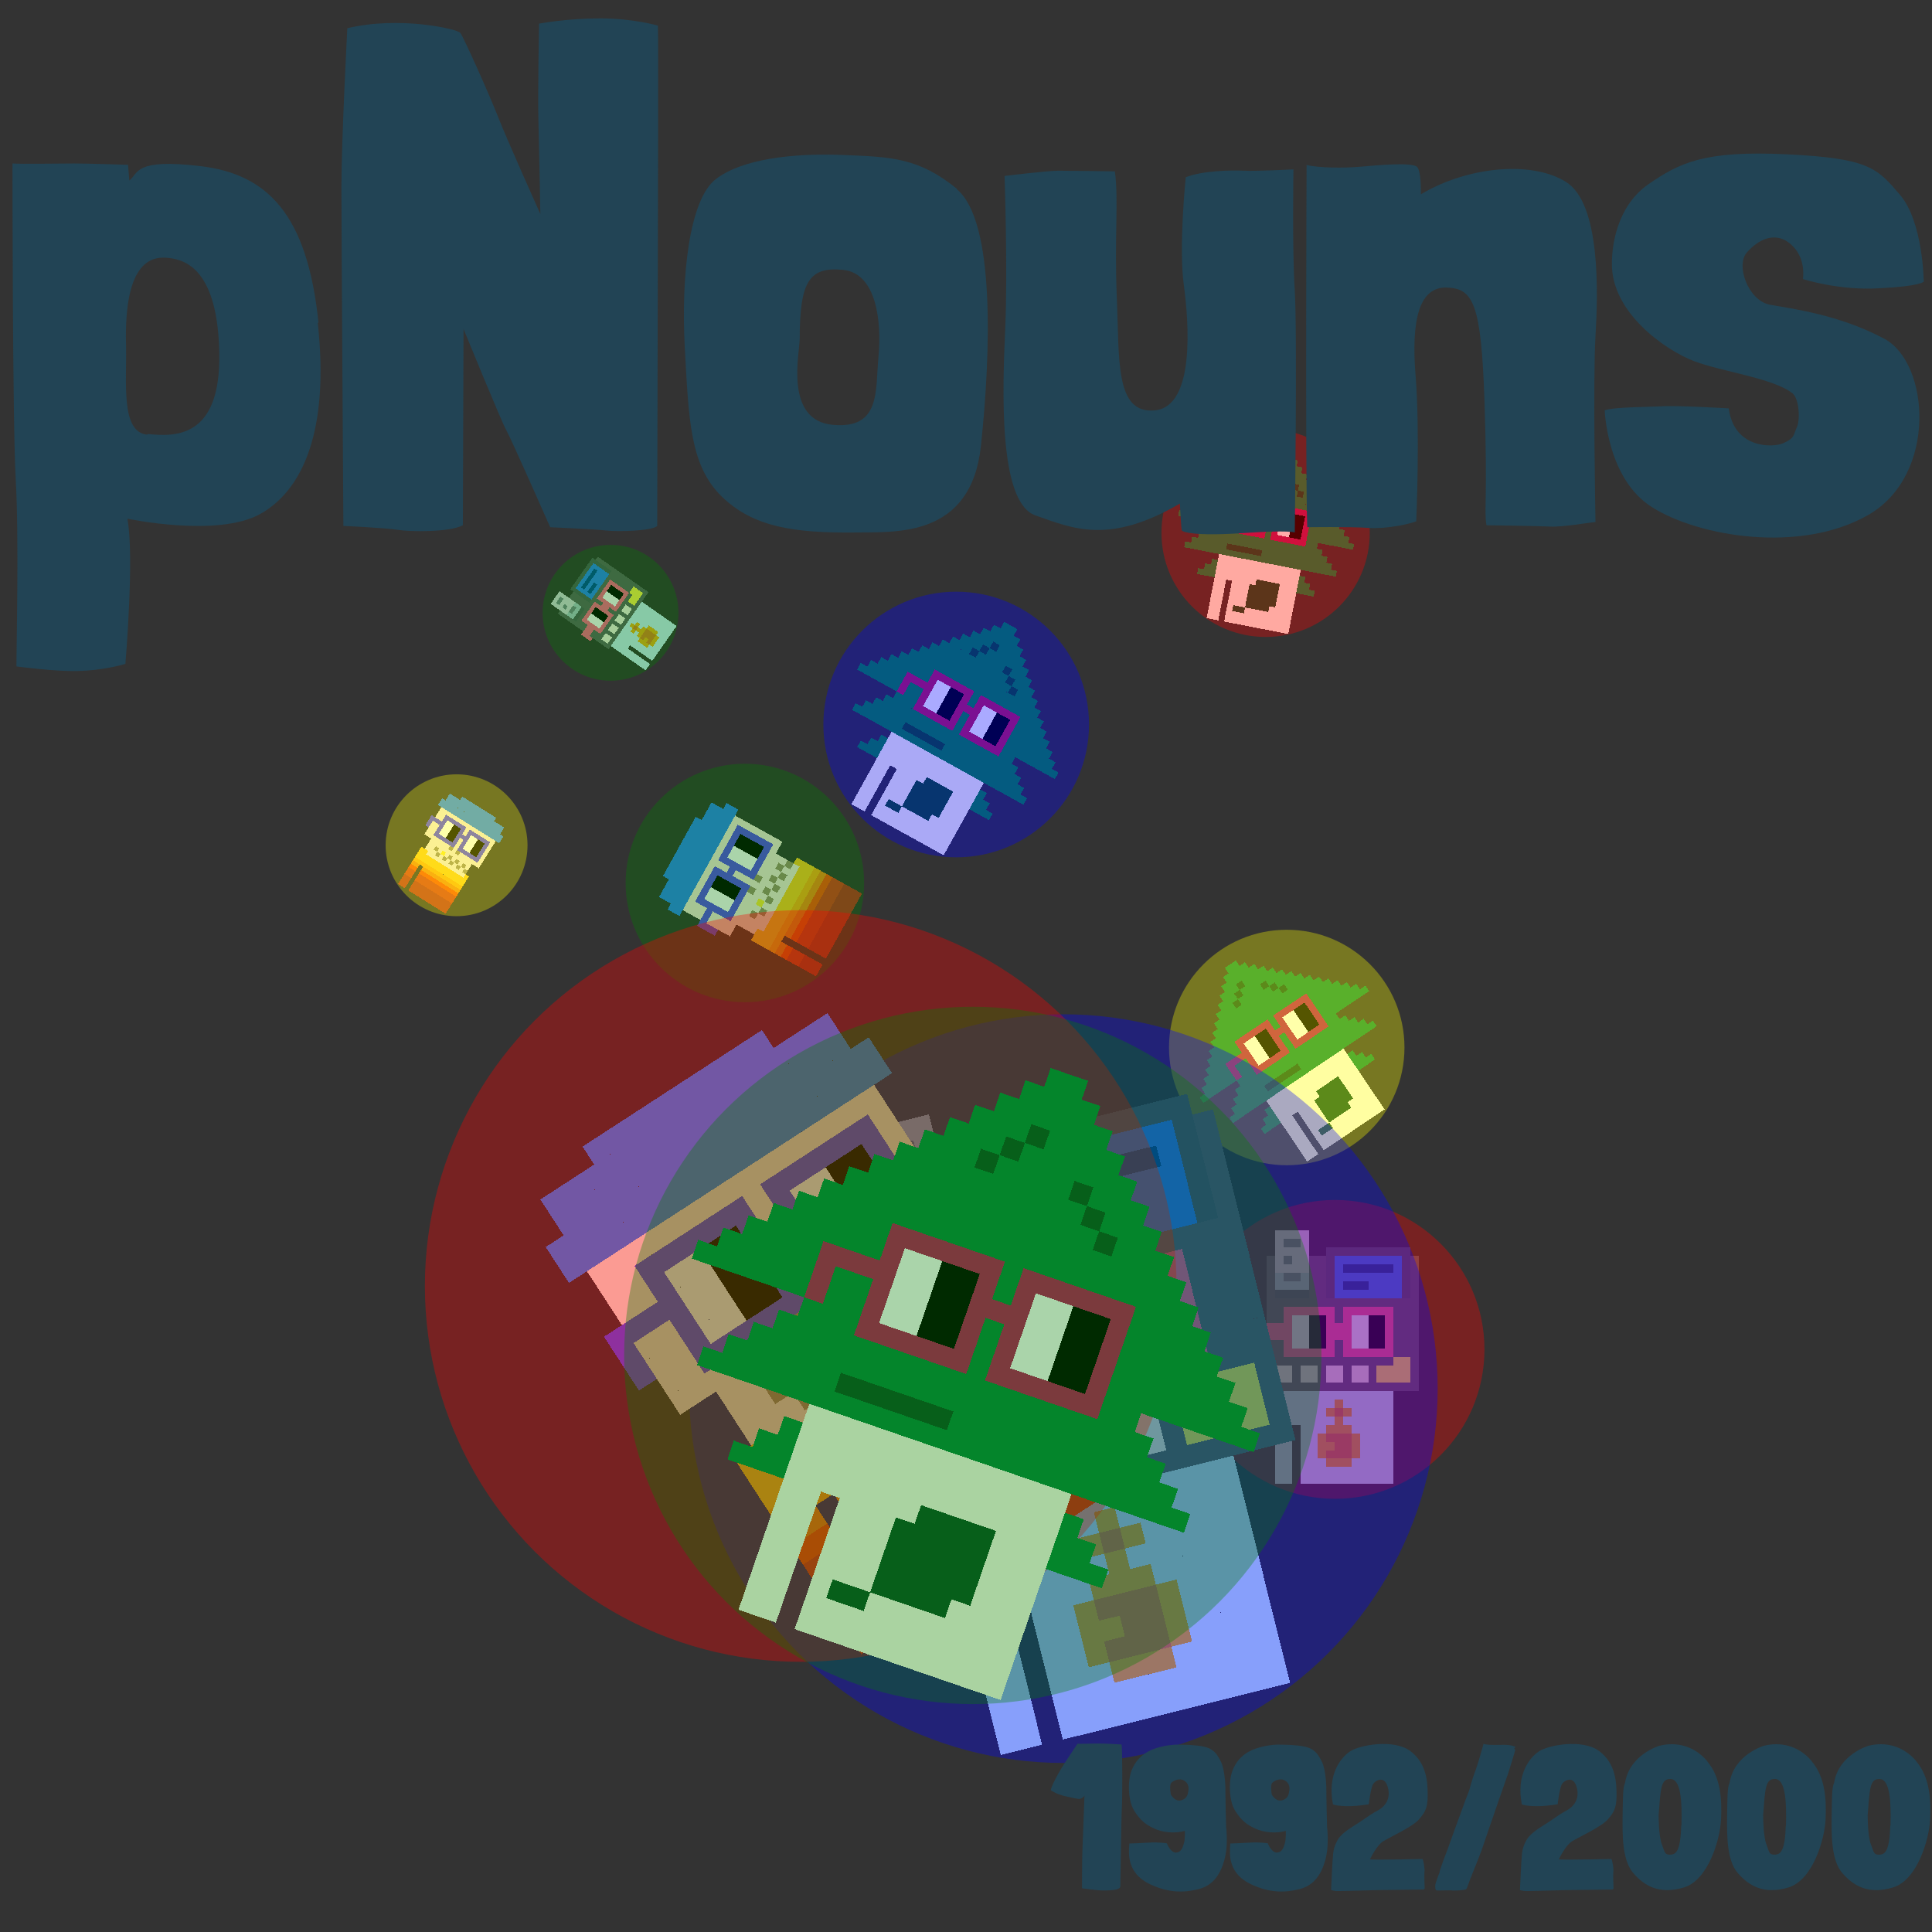 <svg viewBox="0 0 1024 1024"  xmlns="http://www.w3.org/2000/svg">
<rect x="0" y="0" width="1024" height="1024" fill="#333333" stroke="none"/>
<defs>
<g id="nouns1992" transform="scale(3.2)" shape-rendering="crispEdges">
<rect width="140" height="10" x="90" y="210" fill="#fffdf2" /><rect width="140" height="10" x="90" y="220" fill="#fffdf2" /><rect width="140" height="10" x="90" y="230" fill="#fffdf2" /><rect width="140" height="10" x="90" y="240" fill="#fffdf2" /><rect width="20" height="10" x="90" y="250" fill="#fffdf2" /><rect width="110" height="10" x="120" y="250" fill="#fffdf2" /><rect width="20" height="10" x="90" y="260" fill="#fffdf2" /><rect width="110" height="10" x="120" y="260" fill="#fffdf2" /><rect width="20" height="10" x="90" y="270" fill="#fffdf2" /><rect width="110" height="10" x="120" y="270" fill="#fffdf2" /><rect width="20" height="10" x="90" y="280" fill="#fffdf2" /><rect width="110" height="10" x="120" y="280" fill="#fffdf2" /><rect width="20" height="10" x="90" y="290" fill="#fffdf2" /><rect width="110" height="10" x="120" y="290" fill="#fffdf2" /><rect width="20" height="10" x="90" y="300" fill="#fffdf2" /><rect width="110" height="10" x="120" y="300" fill="#fffdf2" /><rect width="20" height="10" x="90" y="310" fill="#fffdf2" /><rect width="110" height="10" x="120" y="310" fill="#fffdf2" /><rect width="40" height="10" x="160" y="240" fill="#0b5027" /><rect width="50" height="10" x="150" y="250" fill="#0b5027" /><rect width="50" height="10" x="150" y="260" fill="#0b5027" /><rect width="50" height="10" x="150" y="270" fill="#0b5027" /><rect width="40" height="10" x="150" y="280" fill="#0b5027" /><rect width="20" height="10" x="130" y="290" fill="#0b5027" /><rect width="20" height="10" x="150" y="10" fill="#068940" /><rect width="40" height="10" x="140" y="20" fill="#068940" /><rect width="60" height="10" x="130" y="30" fill="#068940" /><rect width="30" height="10" x="120" y="40" fill="#068940" /><rect width="10" height="10" x="150" y="40" fill="#0b5027" /><rect width="40" height="10" x="160" y="40" fill="#068940" /><rect width="30" height="10" x="110" y="50" fill="#068940" /><rect width="10" height="10" x="140" y="50" fill="#0b5027" /><rect width="60" height="10" x="150" y="50" fill="#068940" /><rect width="30" height="10" x="100" y="60" fill="#068940" /><rect width="10" height="10" x="130" y="60" fill="#0b5027" /><rect width="40" height="10" x="140" y="60" fill="#068940" /><rect width="10" height="10" x="180" y="60" fill="#0b5027" /><rect width="30" height="10" x="190" y="60" fill="#068940" /><rect width="100" height="10" x="90" y="70" fill="#068940" /><rect width="10" height="10" x="190" y="70" fill="#0b5027" /><rect width="30" height="10" x="200" y="70" fill="#068940" /><rect width="120" height="10" x="80" y="80" fill="#068940" /><rect width="10" height="10" x="200" y="80" fill="#0b5027" /><rect width="30" height="10" x="210" y="80" fill="#068940" /><rect width="180" height="10" x="70" y="90" fill="#068940" /><rect width="200" height="10" x="60" y="100" fill="#068940" /><rect width="220" height="10" x="50" y="110" fill="#068940" /><rect width="240" height="10" x="40" y="120" fill="#068940" /><rect width="260" height="10" x="30" y="130" fill="#068940" /><rect width="280" height="10" x="20" y="140" fill="#068940" /><rect width="300" height="10" x="10" y="150" fill="#068940" /><rect width="180" height="10" x="70" y="160" fill="#068940" /><rect width="200" height="10" x="60" y="170" fill="#068940" /><rect width="220" height="10" x="50" y="180" fill="#068940" /><rect width="60" height="10" x="40" y="190" fill="#068940" /><rect width="60" height="10" x="100" y="190" fill="#0b5027" /><rect width="120" height="10" x="160" y="190" fill="#068940" /><rect width="260" height="10" x="30" y="200" fill="#068940" /><rect width="10" height="10" x="80" y="220" fill="#068940" /><rect width="10" height="10" x="230" y="220" fill="#068940" /><rect width="20" height="10" x="70" y="230" fill="#068940" /><rect width="20" height="10" x="230" y="230" fill="#068940" /><rect width="30" height="10" x="60" y="240" fill="#068940" /><rect width="30" height="10" x="230" y="240" fill="#068940" /><rect width="60" height="10" x="100" y="110" fill="#b9185c" /><rect width="60" height="10" x="170" y="110" fill="#b9185c" /><rect width="10" height="10" x="100" y="120" fill="#b9185c" /><rect width="20" height="10" x="110" y="120" fill="#ffffff" /><rect width="20" height="10" x="130" y="120" fill="#000000" /><rect width="10" height="10" x="150" y="120" fill="#b9185c" /><rect width="10" height="10" x="170" y="120" fill="#b9185c" /><rect width="20" height="10" x="180" y="120" fill="#ffffff" /><rect width="20" height="10" x="200" y="120" fill="#000000" /><rect width="10" height="10" x="220" y="120" fill="#b9185c" /><rect width="40" height="10" x="70" y="130" fill="#b9185c" /><rect width="20" height="10" x="110" y="130" fill="#ffffff" /><rect width="20" height="10" x="130" y="130" fill="#000000" /><rect width="30" height="10" x="150" y="130" fill="#b9185c" /><rect width="20" height="10" x="180" y="130" fill="#ffffff" /><rect width="20" height="10" x="200" y="130" fill="#000000" /><rect width="10" height="10" x="220" y="130" fill="#b9185c" /><rect width="10" height="10" x="70" y="140" fill="#b9185c" /><rect width="10" height="10" x="100" y="140" fill="#b9185c" /><rect width="20" height="10" x="110" y="140" fill="#ffffff" /><rect width="20" height="10" x="130" y="140" fill="#000000" /><rect width="10" height="10" x="150" y="140" fill="#b9185c" /><rect width="10" height="10" x="170" y="140" fill="#b9185c" /><rect width="20" height="10" x="180" y="140" fill="#ffffff" /><rect width="20" height="10" x="200" y="140" fill="#000000" /><rect width="10" height="10" x="220" y="140" fill="#b9185c" /><rect width="10" height="10" x="70" y="150" fill="#b9185c" /><rect width="10" height="10" x="100" y="150" fill="#b9185c" /><rect width="20" height="10" x="110" y="150" fill="#ffffff" /><rect width="20" height="10" x="130" y="150" fill="#000000" /><rect width="10" height="10" x="150" y="150" fill="#b9185c" /><rect width="10" height="10" x="170" y="150" fill="#b9185c" /><rect width="20" height="10" x="180" y="150" fill="#ffffff" /><rect width="20" height="10" x="200" y="150" fill="#000000" /><rect width="10" height="10" x="220" y="150" fill="#b9185c" /><rect width="60" height="10" x="100" y="160" fill="#b9185c" /><rect width="60" height="10" x="170" y="160" fill="#b9185c" />
</g>
<g id="nouns1993" transform="scale(3.2)" shape-rendering="crispEdges">
<rect width="140" height="10" x="90" y="210" fill="#caeff9" /><rect width="140" height="10" x="90" y="220" fill="#caeff9" /><rect width="140" height="10" x="90" y="230" fill="#caeff9" /><rect width="140" height="10" x="90" y="240" fill="#caeff9" /><rect width="20" height="10" x="90" y="250" fill="#caeff9" /><rect width="110" height="10" x="120" y="250" fill="#caeff9" /><rect width="20" height="10" x="90" y="260" fill="#caeff9" /><rect width="110" height="10" x="120" y="260" fill="#caeff9" /><rect width="20" height="10" x="90" y="270" fill="#caeff9" /><rect width="110" height="10" x="120" y="270" fill="#caeff9" /><rect width="20" height="10" x="90" y="280" fill="#caeff9" /><rect width="110" height="10" x="120" y="280" fill="#caeff9" /><rect width="20" height="10" x="90" y="290" fill="#caeff9" /><rect width="110" height="10" x="120" y="290" fill="#caeff9" /><rect width="20" height="10" x="90" y="300" fill="#caeff9" /><rect width="110" height="10" x="120" y="300" fill="#caeff9" /><rect width="20" height="10" x="90" y="310" fill="#caeff9" /><rect width="110" height="10" x="120" y="310" fill="#caeff9" /><rect width="10" height="10" x="160" y="220" fill="#eab118" /><rect width="10" height="10" x="150" y="230" fill="#eab118" /><rect width="10" height="10" x="160" y="230" fill="#db8323" /><rect width="10" height="10" x="170" y="230" fill="#eab118" /><rect width="10" height="10" x="160" y="240" fill="#eab118" /><rect width="30" height="10" x="150" y="250" fill="#eab118" /><rect width="10" height="10" x="140" y="260" fill="#eab118" /><rect width="30" height="10" x="150" y="260" fill="#db8323" /><rect width="10" height="10" x="180" y="260" fill="#eab118" /><rect width="20" height="10" x="140" y="270" fill="#eab118" /><rect width="20" height="10" x="160" y="270" fill="#db8323" /><rect width="10" height="10" x="180" y="270" fill="#eab118" /><rect width="10" height="10" x="140" y="280" fill="#eab118" /><rect width="30" height="10" x="150" y="280" fill="#db8323" /><rect width="10" height="10" x="180" y="280" fill="#eab118" /><rect width="30" height="10" x="150" y="290" fill="#eab118" /><rect width="40" height="10" x="90" y="20" fill="#d8dadf" /><rect width="10" height="10" x="90" y="30" fill="#d8dadf" /><rect width="20" height="10" x="100" y="30" fill="#76858b" /><rect width="10" height="10" x="120" y="30" fill="#d8dadf" /><rect width="40" height="10" x="90" y="40" fill="#d8dadf" /><rect width="100" height="10" x="150" y="40" fill="#505a5c" /><rect width="10" height="10" x="80" y="50" fill="#5d6061" /><rect width="10" height="10" x="90" y="50" fill="#d8dadf" /><rect width="10" height="10" x="100" y="50" fill="#76858b" /><rect width="20" height="10" x="110" y="50" fill="#d8dadf" /><rect width="20" height="10" x="130" y="50" fill="#5d6061" /><rect width="10" height="10" x="150" y="50" fill="#505a5c" /><rect width="80" height="10" x="160" y="50" fill="#2b83f6" /><rect width="10" height="10" x="240" y="50" fill="#505a5c" /><rect width="10" height="10" x="250" y="50" fill="#5d6061" /><rect width="10" height="10" x="80" y="60" fill="#5d6061" /><rect width="40" height="10" x="90" y="60" fill="#d8dadf" /><rect width="20" height="10" x="130" y="60" fill="#5d6061" /><rect width="10" height="10" x="150" y="60" fill="#505a5c" /><rect width="10" height="10" x="160" y="60" fill="#2b83f6" /><rect width="60" height="10" x="170" y="60" fill="#00499c" /><rect width="10" height="10" x="230" y="60" fill="#2b83f6" /><rect width="10" height="10" x="240" y="60" fill="#505a5c" /><rect width="10" height="10" x="250" y="60" fill="#5d6061" /><rect width="10" height="10" x="80" y="70" fill="#5d6061" /><rect width="10" height="10" x="90" y="70" fill="#adc8cc" /><rect width="20" height="10" x="100" y="70" fill="#76858b" /><rect width="10" height="10" x="120" y="70" fill="#adc8cc" /><rect width="20" height="10" x="130" y="70" fill="#5d6061" /><rect width="10" height="10" x="150" y="70" fill="#505a5c" /><rect width="80" height="10" x="160" y="70" fill="#2b83f6" /><rect width="10" height="10" x="240" y="70" fill="#505a5c" /><rect width="10" height="10" x="250" y="70" fill="#5d6061" /><rect width="10" height="10" x="80" y="80" fill="#5d6061" /><rect width="40" height="10" x="90" y="80" fill="#adc8cc" /><rect width="20" height="10" x="130" y="80" fill="#5d6061" /><rect width="10" height="10" x="150" y="80" fill="#505a5c" /><rect width="10" height="10" x="160" y="80" fill="#2b83f6" /><rect width="30" height="10" x="170" y="80" fill="#00499c" /><rect width="40" height="10" x="200" y="80" fill="#2b83f6" /><rect width="10" height="10" x="240" y="80" fill="#505a5c" /><rect width="10" height="10" x="250" y="80" fill="#5d6061" /><rect width="10" height="10" x="80" y="90" fill="#5d6061" /><rect width="40" height="10" x="90" y="90" fill="#505a5c" /><rect width="20" height="10" x="130" y="90" fill="#5d6061" /><rect width="10" height="10" x="150" y="90" fill="#505a5c" /><rect width="80" height="10" x="160" y="90" fill="#2b83f6" /><rect width="10" height="10" x="240" y="90" fill="#505a5c" /><rect width="10" height="10" x="250" y="90" fill="#5d6061" /><rect width="180" height="10" x="80" y="100" fill="#5d6061" /><rect width="180" height="10" x="80" y="110" fill="#5d6061" /><rect width="180" height="10" x="80" y="120" fill="#5d6061" /><rect width="180" height="10" x="80" y="130" fill="#5d6061" /><rect width="180" height="10" x="80" y="140" fill="#5d6061" /><rect width="180" height="10" x="80" y="150" fill="#5d6061" /><rect width="180" height="10" x="80" y="160" fill="#5d6061" /><rect width="150" height="10" x="80" y="170" fill="#5d6061" /><rect width="20" height="10" x="230" y="170" fill="#fff449" /><rect width="10" height="10" x="250" y="170" fill="#5d6061" /><rect width="10" height="10" x="80" y="180" fill="#5d6061" /><rect width="20" height="10" x="90" y="180" fill="#f9f4e6" /><rect width="10" height="10" x="110" y="180" fill="#5d6061" /><rect width="20" height="10" x="120" y="180" fill="#f9f4e6" /><rect width="10" height="10" x="140" y="180" fill="#5d6061" /><rect width="20" height="10" x="150" y="180" fill="#f9f4e6" /><rect width="10" height="10" x="170" y="180" fill="#5d6061" /><rect width="20" height="10" x="180" y="180" fill="#f9f4e6" /><rect width="10" height="10" x="200" y="180" fill="#5d6061" /><rect width="40" height="10" x="210" y="180" fill="#fff449" /><rect width="10" height="10" x="250" y="180" fill="#5d6061" /><rect width="10" height="10" x="80" y="190" fill="#5d6061" /><rect width="20" height="10" x="90" y="190" fill="#f9f4e6" /><rect width="10" height="10" x="110" y="190" fill="#5d6061" /><rect width="20" height="10" x="120" y="190" fill="#f9f4e6" /><rect width="10" height="10" x="140" y="190" fill="#5d6061" /><rect width="20" height="10" x="150" y="190" fill="#f9f4e6" /><rect width="10" height="10" x="170" y="190" fill="#5d6061" /><rect width="20" height="10" x="180" y="190" fill="#f9f4e6" /><rect width="10" height="10" x="200" y="190" fill="#5d6061" /><rect width="40" height="10" x="210" y="190" fill="#fff449" /><rect width="10" height="10" x="250" y="190" fill="#5d6061" /><rect width="180" height="10" x="80" y="200" fill="#5d6061" /><rect width="60" height="10" x="100" y="110" fill="#ff638d" /><rect width="60" height="10" x="170" y="110" fill="#ff638d" /><rect width="10" height="10" x="100" y="120" fill="#ff638d" /><rect width="20" height="10" x="110" y="120" fill="#ffffff" /><rect width="20" height="10" x="130" y="120" fill="#000000" /><rect width="10" height="10" x="150" y="120" fill="#ff638d" /><rect width="10" height="10" x="170" y="120" fill="#ff638d" /><rect width="20" height="10" x="180" y="120" fill="#ffffff" /><rect width="20" height="10" x="200" y="120" fill="#000000" /><rect width="10" height="10" x="220" y="120" fill="#ff638d" /><rect width="40" height="10" x="70" y="130" fill="#ff638d" /><rect width="20" height="10" x="110" y="130" fill="#ffffff" /><rect width="20" height="10" x="130" y="130" fill="#000000" /><rect width="30" height="10" x="150" y="130" fill="#ff638d" /><rect width="20" height="10" x="180" y="130" fill="#ffffff" /><rect width="20" height="10" x="200" y="130" fill="#000000" /><rect width="10" height="10" x="220" y="130" fill="#ff638d" /><rect width="40" height="10" x="70" y="140" fill="#ff638d" /><rect width="20" height="10" x="110" y="140" fill="#ffffff" /><rect width="20" height="10" x="130" y="140" fill="#000000" /><rect width="30" height="10" x="150" y="140" fill="#ff638d" /><rect width="20" height="10" x="180" y="140" fill="#ffffff" /><rect width="20" height="10" x="200" y="140" fill="#000000" /><rect width="10" height="10" x="220" y="140" fill="#ff638d" /><rect width="10" height="10" x="70" y="150" fill="#ff638d" /><rect width="10" height="10" x="100" y="150" fill="#ff638d" /><rect width="20" height="10" x="110" y="150" fill="#ffffff" /><rect width="20" height="10" x="130" y="150" fill="#000000" /><rect width="10" height="10" x="150" y="150" fill="#ff638d" /><rect width="10" height="10" x="170" y="150" fill="#ff638d" /><rect width="20" height="10" x="180" y="150" fill="#ffffff" /><rect width="20" height="10" x="200" y="150" fill="#000000" /><rect width="10" height="10" x="220" y="150" fill="#ff638d" /><rect width="60" height="10" x="100" y="160" fill="#ff638d" /><rect width="60" height="10" x="170" y="160" fill="#ff638d" />
</g>
<g id="nouns1994" transform="scale(3.2)" shape-rendering="crispEdges">
<rect width="140" height="10" x="90" y="210" fill="#9f21a0" /><rect width="140" height="10" x="90" y="220" fill="#9f21a0" /><rect width="140" height="10" x="90" y="230" fill="#9f21a0" /><rect width="140" height="10" x="90" y="240" fill="#9f21a0" /><rect width="20" height="10" x="90" y="250" fill="#9f21a0" /><rect width="110" height="10" x="120" y="250" fill="#9f21a0" /><rect width="20" height="10" x="90" y="260" fill="#9f21a0" /><rect width="110" height="10" x="120" y="260" fill="#9f21a0" /><rect width="20" height="10" x="90" y="270" fill="#9f21a0" /><rect width="110" height="10" x="120" y="270" fill="#9f21a0" /><rect width="20" height="10" x="90" y="280" fill="#9f21a0" /><rect width="110" height="10" x="120" y="280" fill="#9f21a0" /><rect width="20" height="10" x="90" y="290" fill="#9f21a0" /><rect width="110" height="10" x="120" y="290" fill="#9f21a0" /><rect width="20" height="10" x="90" y="300" fill="#9f21a0" /><rect width="110" height="10" x="120" y="300" fill="#9f21a0" /><rect width="20" height="10" x="90" y="310" fill="#9f21a0" /><rect width="110" height="10" x="120" y="310" fill="#9f21a0" /><rect width="140" height="10" x="90" y="210" fill="#ffc925" /><rect width="140" height="10" x="90" y="220" fill="#ffc925" /><rect width="140" height="10" x="90" y="230" fill="#ffc925" /><rect width="140" height="10" x="90" y="240" fill="#ffae1a" /><rect width="20" height="10" x="90" y="250" fill="#f78a18" /><rect width="110" height="10" x="120" y="250" fill="#f78a18" /><rect width="20" height="10" x="90" y="260" fill="#fe500c" /><rect width="110" height="10" x="120" y="260" fill="#fe500c" /><rect width="20" height="10" x="90" y="270" fill="#d9391f" /><rect width="110" height="10" x="120" y="270" fill="#d9391f" /><rect width="20" height="10" x="90" y="280" fill="#d9391f" /><rect width="110" height="10" x="120" y="280" fill="#d9391f" /><rect width="20" height="10" x="90" y="290" fill="#bd2d24" /><rect width="110" height="10" x="120" y="290" fill="#bd2d24" /><rect width="20" height="10" x="90" y="300" fill="#bd2d24" /><rect width="110" height="10" x="120" y="300" fill="#bd2d24" /><rect width="20" height="10" x="90" y="310" fill="#bd2d24" /><rect width="110" height="10" x="120" y="310" fill="#bd2d24" /><rect width="100" height="10" x="110" y="50" fill="#2b83f6" /><rect width="160" height="10" x="80" y="60" fill="#2b83f6" /><rect width="160" height="10" x="80" y="70" fill="#2b83f6" /><rect width="180" height="10" x="70" y="80" fill="#2b83f6" /><rect width="180" height="10" x="70" y="90" fill="#2b83f6" /><rect width="160" height="10" x="80" y="100" fill="#f9e8dd" /><rect width="160" height="10" x="80" y="110" fill="#f9e8dd" /><rect width="160" height="10" x="80" y="120" fill="#f9e8dd" /><rect width="160" height="10" x="80" y="130" fill="#f9e8dd" /><rect width="160" height="10" x="80" y="140" fill="#f9e8dd" /><rect width="160" height="10" x="80" y="150" fill="#f9e8dd" /><rect width="160" height="10" x="80" y="160" fill="#f9e8dd" /><rect width="70" height="10" x="80" y="170" fill="#f9e8dd" /><rect width="10" height="10" x="150" y="170" fill="#9d8e6e" /><rect width="10" height="10" x="160" y="170" fill="#f9e8dd" /><rect width="10" height="10" x="170" y="170" fill="#9d8e6e" /><rect width="60" height="10" x="180" y="170" fill="#f9e8dd" /><rect width="120" height="10" x="100" y="180" fill="#f9e8dd" /><rect width="20" height="10" x="100" y="190" fill="#f9e8dd" /><rect width="10" height="10" x="120" y="190" fill="#9d8e6e" /><rect width="10" height="10" x="130" y="190" fill="#f9e8dd" /><rect width="10" height="10" x="140" y="190" fill="#ffe939" /><rect width="10" height="10" x="150" y="190" fill="#f9e8dd" /><rect width="10" height="10" x="160" y="190" fill="#9d8e6e" /><rect width="10" height="10" x="170" y="190" fill="#f9e8dd" /><rect width="10" height="10" x="180" y="190" fill="#9d8e6e" /><rect width="10" height="10" x="190" y="190" fill="#f9e8dd" /><rect width="10" height="10" x="200" y="190" fill="#9d8e6e" /><rect width="10" height="10" x="210" y="190" fill="#f9e8dd" /><rect width="30" height="10" x="100" y="200" fill="#f9e8dd" /><rect width="10" height="10" x="130" y="200" fill="#9d8e6e" /><rect width="10" height="10" x="140" y="200" fill="#f9e8dd" /><rect width="10" height="10" x="150" y="200" fill="#9d8e6e" /><rect width="10" height="10" x="160" y="200" fill="#f9e8dd" /><rect width="10" height="10" x="170" y="200" fill="#9d8e6e" /><rect width="10" height="10" x="180" y="200" fill="#f9e8dd" /><rect width="10" height="10" x="190" y="200" fill="#9d8e6e" /><rect width="10" height="10" x="200" y="200" fill="#f9e8dd" /><rect width="10" height="10" x="210" y="200" fill="#9d8e6e" /><rect width="110" height="10" x="110" y="210" fill="#f9e8dd" /><rect width="60" height="10" x="100" y="110" fill="#5648ed" /><rect width="60" height="10" x="170" y="110" fill="#5648ed" /><rect width="10" height="10" x="100" y="120" fill="#5648ed" /><rect width="20" height="10" x="110" y="120" fill="#ffffff" /><rect width="20" height="10" x="130" y="120" fill="#000000" /><rect width="10" height="10" x="150" y="120" fill="#5648ed" /><rect width="10" height="10" x="170" y="120" fill="#5648ed" /><rect width="20" height="10" x="180" y="120" fill="#ffffff" /><rect width="20" height="10" x="200" y="120" fill="#000000" /><rect width="10" height="10" x="220" y="120" fill="#5648ed" /><rect width="40" height="10" x="70" y="130" fill="#5648ed" /><rect width="20" height="10" x="110" y="130" fill="#ffffff" /><rect width="20" height="10" x="130" y="130" fill="#000000" /><rect width="30" height="10" x="150" y="130" fill="#5648ed" /><rect width="20" height="10" x="180" y="130" fill="#ffffff" /><rect width="20" height="10" x="200" y="130" fill="#000000" /><rect width="10" height="10" x="220" y="130" fill="#5648ed" /><rect width="10" height="10" x="70" y="140" fill="#5648ed" /><rect width="10" height="10" x="100" y="140" fill="#5648ed" /><rect width="20" height="10" x="110" y="140" fill="#ffffff" /><rect width="20" height="10" x="130" y="140" fill="#000000" /><rect width="10" height="10" x="150" y="140" fill="#5648ed" /><rect width="10" height="10" x="170" y="140" fill="#5648ed" /><rect width="20" height="10" x="180" y="140" fill="#ffffff" /><rect width="20" height="10" x="200" y="140" fill="#000000" /><rect width="10" height="10" x="220" y="140" fill="#5648ed" /><rect width="10" height="10" x="70" y="150" fill="#5648ed" /><rect width="10" height="10" x="100" y="150" fill="#5648ed" /><rect width="20" height="10" x="110" y="150" fill="#ffffff" /><rect width="20" height="10" x="130" y="150" fill="#000000" /><rect width="10" height="10" x="150" y="150" fill="#5648ed" /><rect width="10" height="10" x="170" y="150" fill="#5648ed" /><rect width="20" height="10" x="180" y="150" fill="#ffffff" /><rect width="20" height="10" x="200" y="150" fill="#000000" /><rect width="10" height="10" x="220" y="150" fill="#5648ed" /><rect width="60" height="10" x="100" y="160" fill="#5648ed" /><rect width="60" height="10" x="170" y="160" fill="#5648ed" />
</g>
<g x_x="x" id="circles1992"><g x_x="x" transform="translate(102,204) scale(0.8)"><g x_x="x"><use href="#nouns1992" transform="translate(648 35) scale(0.123) rotate(11,512,512)"/>
<circle cx="711" cy="98" r="69" fill="red" opacity="0.333"/>
</g>
<g x_x="x"><use href="#nouns1993" transform="translate(236 110) scale(0.080) rotate(305,512,512)"/>
<circle cx="277" cy="151" r="45" fill="green" opacity="0.333"/>
</g>
<g x_x="x"><use href="#nouns1994" transform="translate(132 262) scale(0.083) rotate(32,512,512)"/>
<circle cx="175" cy="305" r="47" fill="yellow" opacity="0.333"/>
</g>
<g x_x="x"><use href="#nouns1992" transform="translate(426 145) scale(0.156) rotate(389,512,512)"/>
<circle cx="506" cy="225" r="88" fill="blue" opacity="0.333"/>
</g>
<g x_x="x"><use href="#nouns1993" transform="translate(667 549) scale(0.175) rotate(360,512,512)"/>
<circle cx="757" cy="639" r="99" fill="red" opacity="0.333"/>
</g>
<g x_x="x"><use href="#nouns1994" transform="translate(294 258) scale(0.140) rotate(299,512,512)"/>
<circle cx="366" cy="330" r="79" fill="green" opacity="0.333"/>
</g>
<g x_x="x"><use href="#nouns1992" transform="translate(654 368) scale(0.138) rotate(326,512,512)"/>
<circle cx="725" cy="439" r="78" fill="yellow" opacity="0.333"/>
</g>
<g x_x="x"><use href="#nouns1993" transform="translate(351 439) scale(0.441) rotate(346,512,512)"/>
<circle cx="577" cy="665" r="248" fill="blue" opacity="0.333"/>
</g>
<g x_x="x"><use href="#nouns1994" transform="translate(176 370) scale(0.443) rotate(327,512,512)"/>
<circle cx="403" cy="597" r="249" fill="red" opacity="0.333"/>
</g>
<g x_x="x"><use href="#nouns1992" transform="translate(307 433) scale(0.410) rotate(379,512,512)"/>
<circle cx="517" cy="643" r="231" fill="green" opacity="0.333"/>
</g>
</g>
<g x_x="x" fill="#224455" transform="scale(0.348)"><path d="M485 491 c-17 -165 -78 -226 -180 -238 -101 -12 -94 11 -108 22 l-2 -24 s-60 -2 -82 -2 -81 1 -94 0 c0 0 0 395 5 482 5 86 1 257 1 284 0 0 59 8 94 7 s63 -8 72 -11 c0 0 14 -165 3 -221 0 0 137 29 202 -7 s106 -127 88 -291 Zm-261 171 c-40 -4 -31 -78 -32 -134 -4 -135 42 -138 66 -135 24 3 74 17 76 146 2 130 -69 126 -109 122 Z"/>
<path d="M31 43 s-9 170 -9 243 3 503 3 515 c0 0 65 3 83 6 s78 4 99 -7 c0 0 1 -286 1 -299 0 0 58 142 65 154 s67 148 67 148 c0 0 69 3 85 5 s70 1 78 -7 c0 0 1 -404 1 -434 s1 -316 0 -328 c0 0 -37 -11 -88 -11 s-93 8 -93 8 c0 0 -2 109 -1 145 s3 145 3 145 c0 0 -52 -116 -64 -147 s-53 -123 -58 -129 S110 24 31 43 Z" transform="translate(498 0)"/>
<path d="M434 288 c-59 -48 -100 -49 -175 -52 -75 -3 -153 6 -193 37 -40 31 -53 147 -47 257 6 110 8 179 56 226 48 47 111 56 204 55 60 -1 176 9 191 -132 15 -141 22 -343 -37 -391 Zm-120 255 c-5 52 4 111 -70 104 -74 -7 -50 -110 -50 -131 0 -88 15 -110 66 -105 51 5 59 79 54 132 Z" transform="translate(1024 0)"/>
<path d="M8 268 s5 143 1 233 -11 264 46 284 112 45 220 -18 c0 0 2 39 3 41 s19 9 92 4 80 -1 80 -1 c0 0 4 -306 0 -368 s-2 -185 -2 -185 c0 0 -58 3 -76 2 s-64 0 -88 10 c0 0 -11 105 -3 164 s17 185 -44 191 -54 -77 -58 -171 3 -149 -3 -193 c0 0 -69 -1 -86 -1 s-82 8 -82 8 Z" transform="translate(1522 0)"/>
<path d="M7 251 s-2 467 1 552 c0 0 65 -1 93 1 s63 -6 73 -10 c0 0 6 -136 -1 -222 s6 -135 47 -134 53 24 58 174 -1 165 3 188 c0 0 78 1 97 2 s58 -6 69 -7 c0 0 -4 -217 0 -283 s8 -202 -45 -235 -151 -23 -221 19 c0 0 1 -32 -5 -41 s-64 -3 -88 -1 -63 2 -82 -3 Z" transform="translate(1983 0)"/>
<path d="M5 624 s3 106 73 149 c70 44 225 71 329 11 105 -61 93 -231 24 -268 -69 -37 -142 -46 -175 -52 -33 -7 -52 -61 -34 -80 18 -20 39 -28 58 -18 19 11 30 32 27 59 0 0 55 18 117 14 62 -3 67 -10 67 -10 0 0 -1 -91 -36 -132 -35 -41 -47 -56 -173 -62 -126 -6 -163 13 -211 46 -48 34 -55 94 -55 120 -1 76 83 133 125 149 s121 26 150 49 c10 8 12 39 7 51 -6 13 -3 17 -21 25 -15 7 -75 9 -83 -53 0 0 -83 -5 -105 -3 -22 1 -71 1 -84 6 Z" transform="translate(2439 0)"/>
</g>
<g x_x="x" fill="#224455" transform="translate(556 922) scale(0.1)"><path d="M188 295 s-9 244 -11 295 -2 198 -2 198 c0 0 78 13 124 12 s78 -5 79 -22 5 -374 8 -415 4 -323 -2 -337 c0 0 -95 -6 -130 -5 s-99 2 -103 1 c0 0 -67 100 -84 128 S9 251 10 269 c0 0 27 20 75 31 s70 15 75 15 24 -7 28 -19 Z"/>
<path d="M525 472 c-1 -24 -4 -160 -4 -186 1 -26 -1 -123 -24 -169 s-37 -54 -45 -60 c-8 -6 -25 -19 -80 -25 -55 -6 -82 -4 -92 -5 s-66 -1 -128 19 S47 105 24 163 c-23 58 -19 164 14 215 s58 71 104 93 c46 22 112 28 164 13 0 0 2 42 -5 66 s-15 48 -42 49 c-27 1 -47 -43 -48 -49 0 0 -44 -7 -91 -4 -48 3 -104 5 -108 5 0 0 -5 45 0 77 s21 99 114 141 c94 43 172 44 252 24 s117 -82 137 -153 c20 -71 12 -144 11 -168 Zm-200 -204 c-3 22 -6 45 -39 54 -33 9 -54 -30 -54 -30 -7 -39 -3 -54 0 -60 s33 -28 60 -19 c27 9 36 33 33 55 Z" transform="translate(414 0)"/>
<path d="M525 472 c-1 -24 -4 -160 -4 -186 1 -26 -1 -123 -24 -169 s-37 -54 -45 -60 c-8 -6 -25 -19 -80 -25 -55 -6 -82 -4 -92 -5 s-66 -1 -128 19 S47 105 24 163 c-23 58 -19 164 14 215 s58 71 104 93 c46 22 112 28 164 13 0 0 2 42 -5 66 s-15 48 -42 49 c-27 1 -47 -43 -48 -49 0 0 -44 -7 -91 -4 -48 3 -104 5 -108 5 0 0 -5 45 0 77 s21 99 114 141 c94 43 172 44 252 24 s117 -82 137 -153 c20 -71 12 -144 11 -168 Zm-200 -204 c-3 22 -6 45 -39 54 -33 9 -54 -30 -54 -30 -7 -39 -3 -54 0 -60 s33 -28 60 -19 c27 9 36 33 33 55 Z" transform="translate(949 0)"/>
<path d="M211 343 s10 -90 24 -109 57 -42 75 13 -2 102 -52 129 -76 51 -129 83 -74 59 -78 65 -24 36 -29 79 -10 187 -11 195 c0 0 15 4 30 5 s189 -5 212 -5 238 -3 246 -3 8 -6 8 -9 -3 -73 -1 -85 -3 -52 -10 -68 c0 0 -252 6 -279 2 0 0 35 -75 72 -97 s153 -76 185 -112 49 -59 49 -129 -4 -170 -92 -236 -270 -32 -320 2 S-10 187 21 344 c0 0 57 21 190 -1 Z" transform="translate(1484 0)"/>
<path d="M110 800 s52 2 76 -6 c0 0 5 -3 12 -26 s57 -142 72 -185 78 -229 91 -265 40 -113 48 -137 38 -122 38 -126 -4 -7 -6 -7 c0 0 3 -6 9 -7 0 0 -15 -15 -74 -13 s-86 -1 -97 -5 c0 0 -28 102 -41 136 s-28 83 -28 85 -9 34 -14 44 -65 177 -71 192 -38 108 -43 119 -42 112 -35 102 c0 0 -25 63 -24 73 s-3 26 12 26 74 -1 74 -1 Z" transform="translate(2024 0)"/>
<path d="M211 343 s10 -90 24 -109 57 -42 75 13 -2 102 -52 129 -76 51 -129 83 -74 59 -78 65 -24 36 -29 79 -10 187 -11 195 c0 0 15 4 30 5 s189 -5 212 -5 238 -3 246 -3 8 -6 8 -9 -3 -73 -1 -85 -3 -52 -10 -68 c0 0 -252 6 -279 2 0 0 35 -75 72 -97 s153 -76 185 -112 49 -59 49 -129 -4 -170 -92 -236 -270 -32 -320 2 S-10 187 21 344 c0 0 57 21 190 -1 Z" transform="translate(2485 0)"/>
<path d="M465 116 C394 31 297 11 210 33 c0 0 -158 46 -182 197 -12 25 -11 75 -13 176 -1 101 -2 235 57 302 59 68 139 115 268 76 s192 -254 197 -361 c5 -107 -2 -223 -73 -307 Zm-139 340 c-4 131 -26 153 -57 154 -32 1 -29 -11 -46 -55 -17 -43 -17 -154 -17 -154 11 -142 11 -194 64 -192 s61 115 57 247 Z" transform="translate(3025 0)"/>
<path d="M465 116 C394 31 297 11 210 33 c0 0 -158 46 -182 197 -12 25 -11 75 -13 176 -1 101 -2 235 57 302 59 68 139 115 268 76 s192 -254 197 -361 c5 -107 -2 -223 -73 -307 Zm-139 340 c-4 131 -26 153 -57 154 -32 1 -29 -11 -46 -55 -17 -43 -17 -154 -17 -154 11 -142 11 -194 64 -192 s61 115 57 247 Z" transform="translate(3579 0)"/>
<path d="M465 116 C394 31 297 11 210 33 c0 0 -158 46 -182 197 -12 25 -11 75 -13 176 -1 101 -2 235 57 302 59 68 139 115 268 76 s192 -254 197 -361 c5 -107 -2 -223 -73 -307 Zm-139 340 c-4 131 -26 153 -57 154 -32 1 -29 -11 -46 -55 -17 -43 -17 -154 -17 -154 11 -142 11 -194 64 -192 s61 115 57 247 Z" transform="translate(4133 0)"/>
</g>
</g>
</defs>
<use href="#circles1992" />
</svg>
